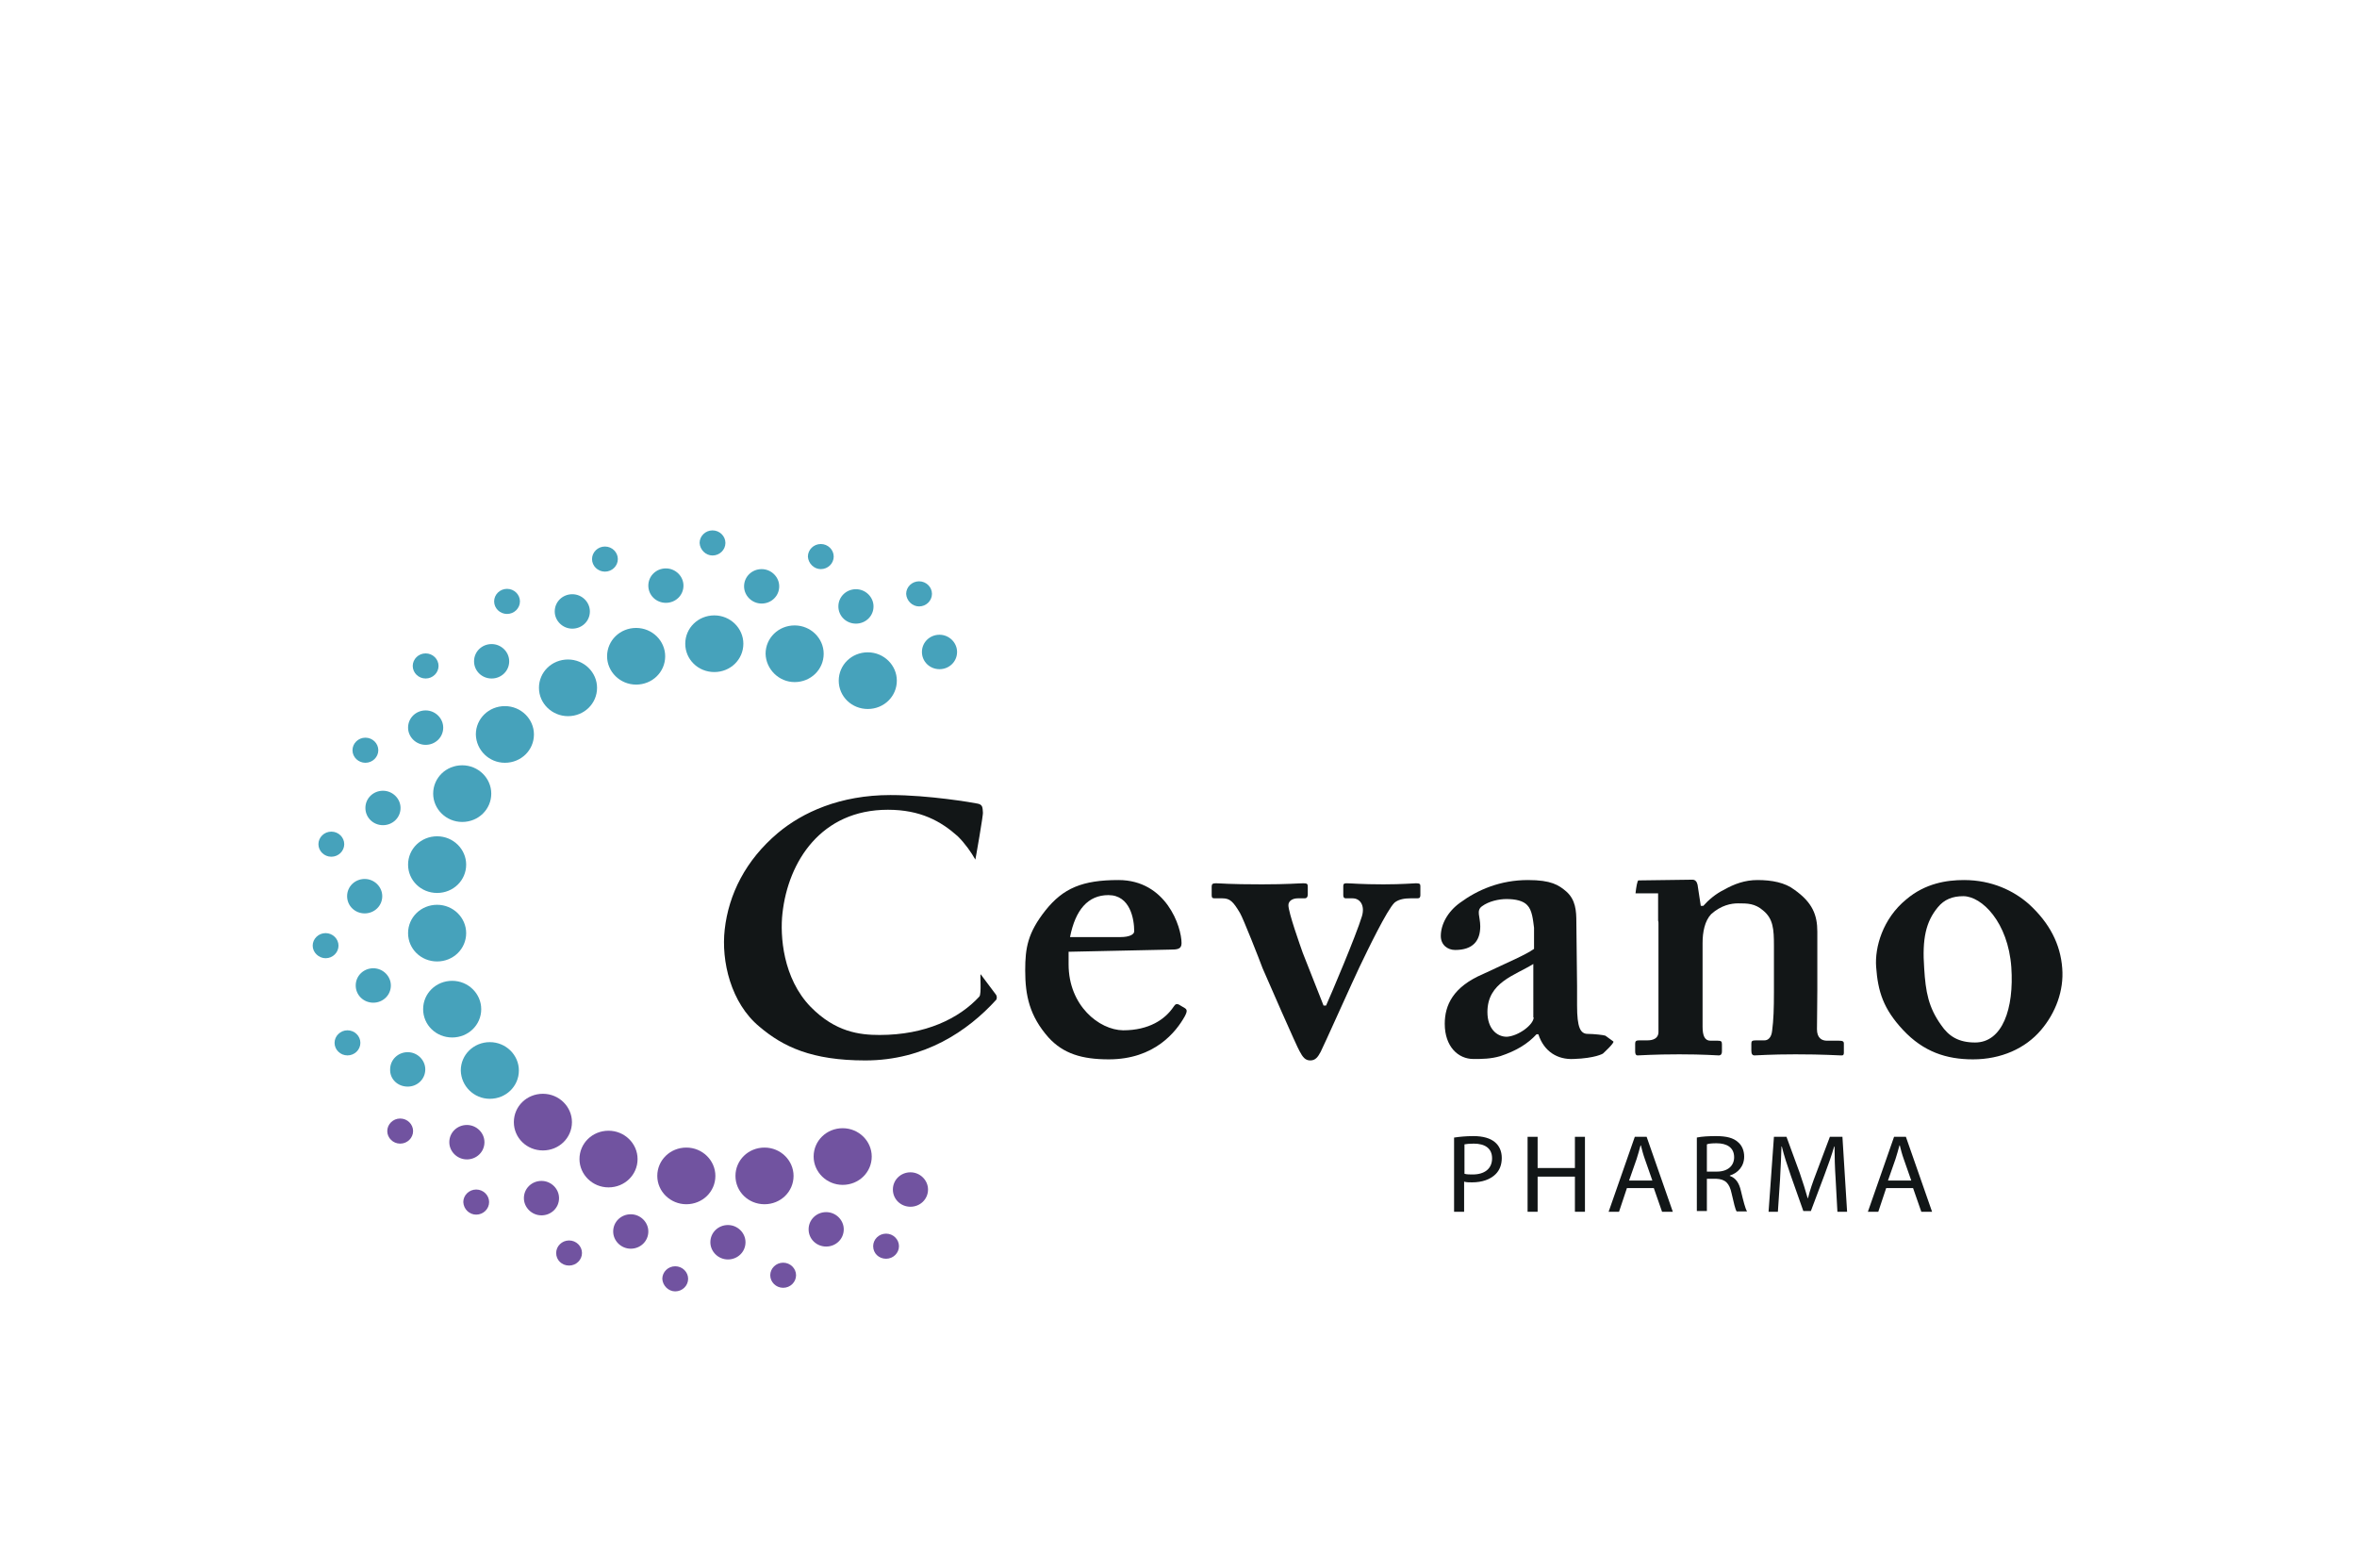 <?xml version="1.0" encoding="utf-8"?>
<!-- Generator: Adobe Illustrator 25.0.1, SVG Export Plug-In . SVG Version: 6.00 Build 0)  -->
<svg version="1.0" id="Layer_1" xmlns="http://www.w3.org/2000/svg" xmlns:xlink="http://www.w3.org/1999/xlink" x="0px" y="0px"
	 viewBox="0 0 65.73 43.73" style="enable-background:new 0 0 65.73 43.73;" xml:space="preserve">
<style type="text/css">
	.st0{fill:#000104;}
	.st1{fill:#FFFFFF;}
	.st2{fill:#EF493E;}
	.st3{opacity:0.6;fill-rule:evenodd;clip-rule:evenodd;fill:#FBBE43;}
	.st4{opacity:0.6;fill-rule:evenodd;clip-rule:evenodd;fill:#EF930E;}
	.st5{opacity:0.6;fill-rule:evenodd;clip-rule:evenodd;fill:#E67906;}
	.st6{fill:#9F8829;}
	.st7{fill:#3972A6;}
	.st8{fill:url(#SVGID_1_);stroke:#2B53A4;stroke-width:0.5;stroke-miterlimit:10;}
	.st9{fill:none;}
	.st10{fill:url(#SVGID_2_);}
	.st11{fill:url(#SVGID_3_);}
	.st12{fill:#B3B3B3;}
	.st13{fill:url(#SVGID_4_);}
	.st14{fill:url(#SVGID_5_);}
	.st15{fill:url(#SVGID_6_);}
	.st16{fill:#FFFFFF;stroke:#FFFFFF;stroke-width:0.25;stroke-miterlimit:10;}
	.st17{fill:#00001D;}
	.st18{fill:#4DA0C5;}
	.st19{fill:url(#SVGID_7_);}
	.st20{fill:#2E6A85;}
	.st21{fill:none;stroke:#144FA1;stroke-width:0.113;stroke-linejoin:round;stroke-miterlimit:10;}
	.st22{fill:#F27337;}
	.st23{fill:#8EB8D4;}
	.st24{fill:#F38056;}
	.st25{fill:#626365;}
	.st26{fill:#EF6D23;}
	.st27{fill:#284B82;}
	.st28{fill:#242956;}
	.st29{fill:#15142A;}
	.st30{fill:#84C343;}
	.st31{fill:#4CA1C6;}
	.st32{fill:#121617;}
	.st33{fill:#CF8966;}
	.st34{fill:#F37639;}
	.st35{opacity:0.3;fill:url(#SVGID_8_);}
	.st36{fill:#373277;}
	.st37{fill:#E61E25;}
	.st38{fill:#2555A5;}
	.st39{fill:#2E225E;}
	.st40{fill:#F8A425;}
	.st41{fill:#2058A7;}
	.st42{fill:none;stroke:#205AA8;stroke-width:0.156;stroke-miterlimit:10;}
	.st43{fill:#49A3C7;}
	.st44{fill-rule:evenodd;clip-rule:evenodd;}
	.st45{fill-rule:evenodd;clip-rule:evenodd;fill:url(#SVGID_9_);}
	.st46{fill-rule:evenodd;clip-rule:evenodd;fill:url(#SVGID_10_);}
	.st47{fill-rule:evenodd;clip-rule:evenodd;fill:url(#SVGID_11_);}
	.st48{fill:#1D2251;}
	.st49{fill:#2260AC;}
	.st50{fill:url(#SVGID_12_);}
	.st51{fill:#FFFFFC;}
	.st52{fill:#4C9FC5;}
	.st53{fill:#28306D;}
	.st54{fill:#4C9EC5;}
	.st55{fill:#28306E;}
	.st56{fill:#29306F;}
	.st57{fill:#F7F7FB;}
	.st58{fill:url(#SVGID_13_);}
	.st59{fill:url(#SVGID_14_);}
	.st60{fill:url(#SVGID_15_);}
	.st61{fill:url(#SVGID_16_);}
	.st62{fill:#10123C;}
	.st63{fill:#F5842C;}
	.st64{fill:#1F305E;}
	.st65{fill:#87BBD1;}
	.st66{fill:#203160;}
	.st67{fill:#235779;}
	.st68{fill:#359FA1;}
	.st69{fill:#A4D1A4;}
	.st70{fill:#B9DBBC;}
	.st71{fill:#C6DDCA;}
	.st72{fill:#662E14;}
	.st73{fill:#1D79A4;}
	.st74{fill:#C14B28;}
	.st75{fill:url(#SVGID_17_);}
	.st76{fill:url(#SVGID_18_);}
	.st77{fill:url(#SVGID_19_);}
	.st78{fill:url(#SVGID_20_);}
	.st79{fill:url(#SVGID_21_);}
	.st80{fill:url(#SVGID_22_);}
	.st81{fill:url(#SVGID_23_);}
	.st82{fill:url(#SVGID_24_);}
	.st83{fill:url(#SVGID_25_);}
	.st84{fill:url(#SVGID_26_);}
	.st85{fill:url(#SVGID_27_);}
	.st86{fill:url(#SVGID_28_);}
	.st87{fill:url(#SVGID_29_);}
	.st88{fill:url(#SVGID_30_);}
	.st89{fill:#1F164B;}
	.st90{clip-path:url(#SVGID_32_);fill:#253D97;}
	.st91{fill:url(#SVGID_33_);}
	.st92{fill:url(#SVGID_34_);}
	.st93{fill:url(#SVGID_35_);}
	.st94{fill:url(#SVGID_36_);}
	.st95{fill:url(#SVGID_37_);}
	.st96{fill:url(#SVGID_38_);}
	.st97{fill:url(#SVGID_39_);}
	.st98{fill:url(#SVGID_40_);}
	.st99{fill:url(#SVGID_41_);}
	.st100{fill:#443F41;}
	.st101{fill:#28306F;}
	.st102{fill:#71C49D;}
	.st103{fill:#F0C6A7;}
	.st104{fill:#DB8D82;}
	.st105{fill:#EFB7AC;}
	.st106{opacity:0.21;}
	.st107{fill-rule:evenodd;clip-rule:evenodd;fill:#A9196E;}
	.st108{fill-rule:evenodd;clip-rule:evenodd;fill:#FBE42C;}
	.st109{fill:#FBE42C;}
	.st110{fill:#A9196E;}
	.st111{fill:#7FC143;}
	.st112{clip-path:url(#SVGID_45_);fill:#7FC143;}
	.st113{clip-path:url(#SVGID_51_);fill:#7FC143;}
	.st114{fill:#243F8F;}
	.st115{fill:#EF4E2F;}
	.st116{fill:#010007;}
	.st117{fill:#0C0D37;}
	.st118{fill:#FBAF2D;}
	.st119{fill:url(#SVGID_54_);}
	.st120{fill-rule:evenodd;clip-rule:evenodd;fill:#FFFFFF;}
	.st121{fill:#1D4690;}
	.st122{fill:#3AA949;}
	.st123{fill:#F37A24;}
	.st124{fill:none;stroke:#F37A24;stroke-width:3.715;stroke-miterlimit:10;}
	.st125{fill:#3AA949;stroke:#FFFFFF;stroke-width:1.31;stroke-miterlimit:10;}
	.st126{fill:#46A2BB;}
	.st127{fill:#7153A0;}
	.st128{fill:#27316C;}
	.st129{fill:#2C65AE;}
	.st130{fill:#452D7A;}
	.st131{fill:#442C7A;}
	.st132{fill:#1A2642;}
	.st133{fill-rule:evenodd;clip-rule:evenodd;fill:#567EB8;}
	.st134{fill-rule:evenodd;clip-rule:evenodd;fill:#6A7EB8;}
	.st135{fill-rule:evenodd;clip-rule:evenodd;fill:#6A7EB9;}
	.st136{fill-rule:evenodd;clip-rule:evenodd;fill:#EE3C2D;}
	.st137{fill-rule:evenodd;clip-rule:evenodd;fill:#EF493F;}
	.st138{fill-rule:evenodd;clip-rule:evenodd;fill:#ED2C24;}
	.st139{fill-rule:evenodd;clip-rule:evenodd;fill:#E9AE28;}
	.st140{fill-rule:evenodd;clip-rule:evenodd;fill:#D69B28;}
	.st141{fill-rule:evenodd;clip-rule:evenodd;fill:#FCB729;}
	.st142{fill-rule:evenodd;clip-rule:evenodd;fill:#409E47;}
	.st143{fill-rule:evenodd;clip-rule:evenodd;fill:#4BB450;}
	.st144{fill-rule:evenodd;clip-rule:evenodd;fill:#338440;}
	.st145{fill:#C09C36;}
	.st146{fill:#1E552A;}
	.st147{clip-path:url(#SVGID_56_);fill:url(#SVGID_57_);}
	.st148{fill:#023A1E;}
	.st149{fill:#FFFFFA;}
	.st150{fill:#0D4F28;}
	.st151{fill:#0E5128;}
	.st152{fill:#0D4E27;}
	.st153{fill:#0E5229;}
	.st154{fill:#0E4823;}
	.st155{fill:#0E4C27;}
	.st156{fill:#F3F6E0;}
	.st157{fill:#0E4F28;}
	.st158{fill:#114823;}
	.st159{fill:#105229;}
	.st160{fill:#0A4A2B;}
	.st161{fill:#134F27;}
	.st162{fill:#165229;}
	.st163{fill:#0D5029;}
	.st164{fill:#0B4E2B;}
	.st165{fill:#105028;}
	.st166{fill:#0A492A;}
	.st167{fill:#E9F3E2;}
	.st168{fill:#144D26;}
	.st169{fill:#185C2F;}
	.st170{fill:#0F5028;}
	.st171{fill:#F3F8EA;}
	.st172{fill:#114D26;}
	.st173{fill:#70A685;}
	.st174{fill:#0D4F2A;}
	.st175{fill:#094A24;}
	.st176{fill:#0F4F27;}
	.st177{fill:#0A4C26;}
	.st178{fill:#A2D29A;}
	.st179{fill:#4D7E44;}
	.st180{fill:#E8F2E1;}
	.st181{fill:#EDF5E5;}
	.st182{fill:#E6F2E7;}
	.st183{fill:#E5F1DC;}
	.st184{fill:#E9F3E3;}
	.st185{fill:#E9F3E5;}
	.st186{fill:#E5F1DB;}
	.st187{fill:#D8ECD7;}
	.st188{fill:#D9EBD4;}
	.st189{fill:#E2F0DE;}
	.st190{fill:#366B4B;}
	.st191{fill:#5D6162;}
	.st192{fill:#212E5F;}
	.st193{fill:#DD1F26;}
	.st194{clip-path:url(#SVGID_59_);}
	.st195{fill:#23396F;}
	.st196{fill:#7FC24E;}
	.st197{clip-path:url(#SVGID_59_);fill:#23396F;}
	.st198{clip-path:url(#SVGID_59_);fill:#7FC24E;}
	.st199{fill:#91CEA4;}
	.st200{fill:#90CEA4;}
	.st201{fill:#C02026;}
	.st202{fill:#362E7E;}
</style>
<g>
	<path class="st32" d="M29.84,26.13c0.15-0.76,0.5-1.17,1.07-1.17c0.61,0,0.72,0.67,0.72,1.01c0,0.09-0.14,0.16-0.38,0.16H29.84z
		 M29.8,26.89v-0.35l2.82-0.06c0.21,0,0.33-0.01,0.33-0.18c0-0.46-0.43-1.76-1.76-1.76c-1.01,0-1.54,0.23-2.03,0.84
		c-0.5,0.63-0.57,1.05-0.57,1.68c0,0.7,0.12,1.27,0.65,1.87c0.41,0.45,0.93,0.61,1.68,0.61c1.28,0,1.88-0.77,2.12-1.2
		c0.08-0.15,0.06-0.19,0-0.23l-0.17-0.1c-0.05-0.02-0.09-0.02-0.14,0.06c-0.24,0.36-0.69,0.66-1.41,0.66
		C30.65,28.72,29.8,28.04,29.8,26.89"/>
	<path class="st32" d="M42.77,28.37c0,0.2-0.42,0.52-0.75,0.54c-0.28,0-0.54-0.23-0.54-0.69c0-0.83,0.77-1.02,1.28-1.34V28.37z
		 M44.99,29.04l-0.22-0.16c-0.05-0.02-0.33-0.05-0.49-0.05c-0.21,0-0.3-0.18-0.3-0.79V27.5l-0.02-1.79c0-0.31-0.02-0.62-0.28-0.85
		c-0.21-0.18-0.42-0.32-1.07-0.32c-0.77,0-1.4,0.27-1.89,0.63c-0.35,0.25-0.54,0.61-0.54,0.93c0,0.25,0.19,0.39,0.4,0.39
		c0.49,0,0.7-0.25,0.7-0.66c0-0.27-0.12-0.44,0.05-0.56c0.19-0.14,0.47-0.2,0.68-0.2c0.26,0,0.47,0.05,0.58,0.17
		c0.14,0.14,0.16,0.41,0.19,0.63v0.59c-0.26,0.18-0.7,0.36-1.42,0.7c-0.84,0.36-1.07,0.87-1.07,1.39c0,0.63,0.37,0.98,0.8,0.98
		c0.23,0,0.48,0,0.75-0.08c0.45-0.15,0.76-0.34,1.01-0.61h0.05c0.16,0.49,0.54,0.71,0.98,0.69c0.61-0.02,0.82-0.15,0.82-0.15
		S45.04,29.07,44.99,29.04"/>
	<path class="st32" d="M56.09,26.97c0.08,1.16-0.25,2.1-1.01,2.1c-0.47,0-0.74-0.18-0.95-0.49c-0.35-0.49-0.43-0.92-0.47-1.58
		c-0.06-0.83,0.05-1.3,0.38-1.7c0.18-0.22,0.41-0.31,0.71-0.31C55.27,24.99,56,25.72,56.09,26.97 M57.51,27
		c-0.05-0.67-0.35-1.26-0.93-1.79c-0.42-0.37-1.03-0.67-1.81-0.67c-0.48,0-1.08,0.09-1.61,0.54c-0.66,0.54-0.88,1.34-0.84,1.88
		c0.05,0.69,0.2,1.17,0.75,1.76c0.57,0.61,1.21,0.82,1.95,0.82c0.78,0,1.46-0.3,1.9-0.82C57.32,28.25,57.56,27.63,57.51,27"/>
	<path class="st32" d="M27.41,22.65c-0.01-0.12,0-0.21-0.14-0.24c-0.14-0.03-1.37-0.24-2.44-0.24c-1.4,0-2.45,0.48-3.14,1.06
		c-0.9,0.76-1.37,1.71-1.48,2.69c-0.1,0.88,0.17,2.05,0.97,2.71c0.66,0.56,1.46,0.94,2.95,0.94c1.65,0,2.86-0.82,3.65-1.69
		c0.03-0.04,0.02-0.12-0.01-0.15l-0.42-0.56c-0.03-0.03,0.03,0.55-0.04,0.62c-0.56,0.61-1.5,1.07-2.78,1.07
		c-0.56,0-1.23-0.08-1.92-0.78c-0.78-0.8-0.86-1.99-0.79-2.61c0.16-1.45,1.08-2.89,2.94-2.89c0.91,0,1.48,0.32,1.95,0.74
		c0.21,0.21,0.37,0.44,0.49,0.65C27.2,23.98,27.43,22.69,27.41,22.65"/>
	<path class="st32" d="M36.54,29.57c0.14,0,0.21-0.09,0.29-0.24c0.06-0.11,0.93-2.05,1.08-2.36c0.23-0.48,0.77-1.6,0.98-1.8
		c0.12-0.1,0.3-0.12,0.44-0.12h0.2c0.06,0,0.08-0.03,0.08-0.09v-0.25c0-0.06-0.02-0.08-0.12-0.08c-0.09,0-0.37,0.03-0.91,0.03
		c-0.63,0-0.89-0.03-1.03-0.03c-0.07,0-0.09,0.02-0.09,0.08v0.25c0,0.06,0.02,0.09,0.07,0.09h0.19c0.21,0,0.35,0.2,0.26,0.5
		c-0.16,0.53-0.86,2.18-1,2.49h-0.07l-0.58-1.47c-0.07-0.2-0.4-1.12-0.4-1.33c0-0.12,0.12-0.19,0.26-0.19h0.19
		c0.07,0,0.09-0.05,0.09-0.11v-0.22c0-0.07-0.02-0.09-0.12-0.09c-0.14,0-0.44,0.03-1.16,0.03c-0.95,0-1.14-0.03-1.28-0.03
		c-0.09,0-0.12,0.02-0.12,0.09v0.24c0,0.07,0.02,0.09,0.08,0.09h0.22c0.21,0,0.3,0.09,0.49,0.41c0.09,0.15,0.55,1.32,0.63,1.54
		c0.12,0.28,0.96,2.2,1.03,2.31C36.33,29.48,36.4,29.57,36.54,29.57"/>
	<path class="st32" d="M51.42,29.36V29.1c0-0.06-0.03-0.08-0.14-0.08h-0.33c-0.14,0-0.28-0.07-0.28-0.32c0-0.23,0.01-0.73,0.01-1.09
		v-1.63c0-0.46-0.13-0.81-0.64-1.17c-0.26-0.2-0.63-0.27-1.03-0.27c-0.35,0-0.65,0.11-0.93,0.27c-0.23,0.11-0.44,0.29-0.58,0.45
		h-0.07l-0.09-0.59c-0.02-0.09-0.07-0.14-0.14-0.14c-0.07,0-1.51,0.02-1.51,0.02c-0.03,0.01-0.06,0.18-0.08,0.36h0.63v0.76
		c0.01,0.02,0.01,0.05,0.01,0.09v3.02c0,0.18-0.16,0.23-0.3,0.23h-0.23c-0.09,0-0.12,0.02-0.12,0.09v0.22
		c0,0.07,0.02,0.11,0.07,0.11c0.07,0,0.44-0.03,1.16-0.03c0.7,0,1.03,0.03,1.1,0.03c0.07,0,0.09-0.05,0.09-0.11v-0.2
		c0-0.08-0.02-0.1-0.12-0.1H47.7c-0.16,0-0.22-0.14-0.22-0.39V26.3c0-0.31,0.06-0.62,0.24-0.81c0.28-0.25,0.56-0.3,0.75-0.3
		c0.26,0,0.47,0,0.7,0.2c0.28,0.23,0.3,0.52,0.3,0.98v1.3c0,0.45-0.01,0.77-0.05,1.07c-0.02,0.2-0.12,0.27-0.21,0.27h-0.23
		c-0.12,0-0.14,0.02-0.14,0.09v0.19c0,0.09,0.02,0.14,0.09,0.14c0.07,0,0.44-0.03,1.14-0.03c0.81,0,1.16,0.03,1.26,0.03
		C51.4,29.44,51.42,29.41,51.42,29.36"/>
	<g>
		<path class="st32" d="M40.56,31.72c0.13-0.02,0.31-0.04,0.53-0.04c0.27,0,0.47,0.06,0.6,0.17c0.12,0.1,0.19,0.25,0.19,0.44
			c0,0.19-0.06,0.34-0.17,0.45c-0.15,0.15-0.38,0.23-0.66,0.23c-0.08,0-0.16,0-0.22-0.02v0.84h-0.28V31.72z M40.84,32.73
			c0.06,0.02,0.14,0.02,0.23,0.02c0.33,0,0.54-0.16,0.54-0.45c0-0.28-0.2-0.41-0.51-0.41c-0.12,0-0.21,0.01-0.26,0.02V32.73z"/>
		<path class="st32" d="M42.88,31.7v0.87h1.04V31.7h0.28v2.09h-0.28v-0.98h-1.04v0.98H42.6V31.7H42.88z"/>
		<path class="st32" d="M45.37,33.13l-0.22,0.66h-0.29l0.73-2.09h0.33l0.73,2.09h-0.3l-0.23-0.66H45.37z M46.08,32.92l-0.21-0.6
			c-0.05-0.14-0.08-0.26-0.11-0.38h-0.01c-0.03,0.12-0.07,0.25-0.11,0.38l-0.21,0.6H46.08z"/>
		<path class="st32" d="M47.32,31.72c0.14-0.03,0.34-0.04,0.53-0.04c0.3,0,0.49,0.05,0.62,0.17c0.11,0.09,0.17,0.24,0.17,0.4
			c0,0.28-0.18,0.46-0.4,0.53v0.01c0.17,0.06,0.26,0.2,0.31,0.42c0.07,0.29,0.12,0.49,0.17,0.57h-0.29
			c-0.04-0.06-0.08-0.24-0.14-0.5c-0.06-0.29-0.18-0.4-0.43-0.41H47.6v0.9h-0.28V31.72z M47.6,32.67h0.28c0.3,0,0.48-0.16,0.48-0.4
			c0-0.27-0.2-0.39-0.49-0.39c-0.13,0-0.23,0.01-0.27,0.03V32.67z"/>
		<path class="st32" d="M51.19,32.87c-0.02-0.29-0.03-0.64-0.03-0.9h-0.01c-0.07,0.24-0.16,0.5-0.27,0.79l-0.38,1.01h-0.21
			l-0.35-0.99c-0.1-0.29-0.19-0.56-0.25-0.81h-0.01c-0.01,0.26-0.02,0.61-0.04,0.92l-0.06,0.9h-0.26l0.15-2.09h0.35l0.37,1.01
			c0.09,0.26,0.16,0.49,0.22,0.7h0.01c0.05-0.21,0.13-0.44,0.23-0.7l0.38-1.01h0.35l0.13,2.09h-0.27L51.19,32.87z"/>
		<path class="st32" d="M52.6,33.13l-0.22,0.66h-0.29l0.73-2.09h0.33l0.73,2.09h-0.3l-0.23-0.66H52.6z M53.3,32.92l-0.21-0.6
			c-0.05-0.14-0.08-0.26-0.11-0.38h-0.01c-0.03,0.12-0.07,0.25-0.11,0.38l-0.21,0.6H53.3z"/>
	</g>
	<path class="st126" d="M24.2,19.77c0.45,0,0.81-0.35,0.81-0.79c0-0.43-0.36-0.79-0.81-0.79c-0.45,0-0.81,0.35-0.81,0.79
		C23.39,19.42,23.75,19.77,24.2,19.77"/>
	<path class="st126" d="M22.16,19.02c0.45,0,0.81-0.35,0.81-0.79c0-0.43-0.36-0.79-0.81-0.79c-0.45,0-0.81,0.35-0.81,0.79
		C21.36,18.66,21.72,19.02,22.16,19.02"/>
	<path class="st126" d="M19.92,18.74c0.45,0,0.81-0.35,0.81-0.79c0-0.43-0.36-0.79-0.81-0.79c-0.45,0-0.81,0.35-0.81,0.79
		C19.11,18.39,19.47,18.74,19.92,18.74"/>
	<path class="st126" d="M17.74,19.09c0.45,0,0.81-0.35,0.81-0.79c0-0.43-0.36-0.79-0.81-0.79c-0.45,0-0.81,0.35-0.81,0.79
		C16.93,18.73,17.29,19.09,17.74,19.09"/>
	<path class="st126" d="M15.84,19.97c0.45,0,0.81-0.35,0.81-0.79c0-0.43-0.36-0.79-0.81-0.79c-0.45,0-0.81,0.35-0.81,0.79
		C15.03,19.62,15.4,19.97,15.84,19.97"/>
	<path class="st126" d="M14.08,21.27c0.45,0,0.81-0.35,0.81-0.79c0-0.43-0.36-0.79-0.81-0.79c-0.45,0-0.81,0.35-0.81,0.79
		C13.28,20.92,13.64,21.27,14.08,21.27"/>
	<path class="st126" d="M12.89,22.92c0.45,0,0.81-0.35,0.81-0.79c0-0.43-0.36-0.79-0.81-0.79c-0.45,0-0.81,0.35-0.81,0.79
		C12.08,22.56,12.44,22.92,12.89,22.92"/>
	<path class="st126" d="M12.19,24.9c0.45,0,0.81-0.35,0.81-0.79c0-0.43-0.36-0.79-0.81-0.79c-0.45,0-0.81,0.35-0.81,0.79
		C11.38,24.55,11.74,24.9,12.19,24.9"/>
	<path class="st126" d="M12.19,26.81c0.45,0,0.81-0.35,0.81-0.79c0-0.43-0.36-0.79-0.81-0.79c-0.45,0-0.81,0.35-0.81,0.79
		C11.38,26.46,11.74,26.81,12.19,26.81"/>
	<path class="st126" d="M12.61,28.93c0.45,0,0.81-0.35,0.81-0.79c0-0.43-0.36-0.79-0.81-0.79c-0.45,0-0.81,0.35-0.81,0.79
		C11.8,28.58,12.16,28.93,12.61,28.93"/>
	<path class="st126" d="M13.66,30.64c0.45,0,0.81-0.35,0.81-0.79c0-0.43-0.36-0.79-0.81-0.79c-0.45,0-0.81,0.35-0.81,0.79
		C12.86,30.29,13.22,30.64,13.66,30.64"/>
	<path class="st127" d="M15.14,32.08c0.45,0,0.81-0.35,0.81-0.79c0-0.43-0.36-0.79-0.81-0.79c-0.45,0-0.81,0.35-0.81,0.79
		C14.33,31.73,14.69,32.08,15.14,32.08"/>
	<path class="st127" d="M16.97,33.11c0.45,0,0.81-0.35,0.81-0.79c0-0.43-0.36-0.79-0.81-0.79c-0.45,0-0.81,0.35-0.81,0.79
		C16.16,32.75,16.52,33.11,16.97,33.11"/>
	<path class="st127" d="M19.14,33.58c0.45,0,0.81-0.35,0.81-0.79c0-0.43-0.36-0.79-0.81-0.79c-0.45,0-0.81,0.35-0.81,0.79
		C18.33,33.23,18.7,33.58,19.14,33.58"/>
	<path class="st127" d="M21.32,33.58c0.45,0,0.81-0.35,0.81-0.79c0-0.43-0.36-0.79-0.81-0.79c-0.45,0-0.81,0.35-0.81,0.79
		C20.51,33.23,20.87,33.58,21.32,33.58"/>
	<path class="st127" d="M23.5,33.04c0.45,0,0.81-0.35,0.81-0.79c0-0.43-0.36-0.79-0.81-0.79c-0.45,0-0.81,0.35-0.81,0.79
		C22.69,32.68,23.05,33.04,23.5,33.04"/>
	<path class="st127" d="M25.39,33.65c0.27,0,0.49-0.21,0.49-0.48c0-0.26-0.22-0.48-0.49-0.48c-0.27,0-0.49,0.21-0.49,0.48
		C24.9,33.44,25.12,33.65,25.39,33.65"/>
	<path class="st127" d="M23.04,34.76c0.27,0,0.49-0.21,0.49-0.48c0-0.26-0.22-0.48-0.49-0.48c-0.27,0-0.49,0.21-0.49,0.48
		C22.55,34.55,22.77,34.76,23.04,34.76"/>
	<path class="st127" d="M20.3,35.12c0.27,0,0.49-0.21,0.49-0.48c0-0.26-0.22-0.48-0.49-0.48c-0.27,0-0.49,0.21-0.49,0.48
		C19.81,34.9,20.03,35.12,20.3,35.12"/>
	<path class="st127" d="M17.59,34.82c0.27,0,0.49-0.21,0.49-0.48c0-0.26-0.22-0.48-0.49-0.48c-0.27,0-0.49,0.21-0.49,0.48
		C17.1,34.6,17.32,34.82,17.59,34.82"/>
	<path class="st127" d="M15.1,33.89c0.27,0,0.49-0.21,0.49-0.48c0-0.26-0.22-0.48-0.49-0.48c-0.27,0-0.49,0.21-0.49,0.48
		C14.61,33.67,14.83,33.89,15.1,33.89"/>
	<path class="st127" d="M13.02,32.33c0.27,0,0.49-0.21,0.49-0.48c0-0.26-0.22-0.48-0.49-0.48c-0.27,0-0.49,0.21-0.49,0.48
		C12.53,32.11,12.75,32.33,13.02,32.33"/>
	<path class="st126" d="M11.37,30.3c0.27,0,0.49-0.21,0.49-0.48c0-0.26-0.22-0.48-0.49-0.48c-0.27,0-0.49,0.21-0.49,0.48
		C10.87,30.09,11.09,30.3,11.37,30.3"/>
	<path class="st126" d="M10.41,27.96c0.27,0,0.49-0.21,0.49-0.48c0-0.26-0.22-0.48-0.49-0.48c-0.27,0-0.49,0.21-0.49,0.48
		C9.92,27.75,10.14,27.96,10.41,27.96"/>
	<path class="st126" d="M10.17,25.47c0.27,0,0.49-0.21,0.49-0.48c0-0.26-0.22-0.48-0.49-0.48c-0.27,0-0.49,0.21-0.49,0.48
		C9.68,25.26,9.9,25.47,10.17,25.47"/>
	<path class="st126" d="M10.68,23.01c0.27,0,0.49-0.21,0.49-0.48c0-0.26-0.22-0.48-0.49-0.48c-0.27,0-0.49,0.21-0.49,0.48
		C10.19,22.8,10.41,23.01,10.68,23.01"/>
	<path class="st126" d="M11.87,20.77c0.27,0,0.49-0.21,0.49-0.48c0-0.26-0.22-0.48-0.49-0.48c-0.27,0-0.49,0.21-0.49,0.48
		C11.38,20.55,11.6,20.77,11.87,20.77"/>
	<path class="st126" d="M13.71,18.92c0.27,0,0.49-0.21,0.49-0.48c0-0.26-0.22-0.48-0.49-0.48c-0.27,0-0.49,0.21-0.49,0.48
		C13.22,18.71,13.44,18.92,13.71,18.92"/>
	<path class="st126" d="M15.96,17.53c0.27,0,0.49-0.21,0.49-0.48c0-0.26-0.22-0.48-0.49-0.48c-0.27,0-0.49,0.21-0.49,0.48
		C15.47,17.31,15.69,17.53,15.96,17.53"/>
	<path class="st126" d="M18.57,16.81c0.27,0,0.49-0.21,0.49-0.48c0-0.26-0.22-0.48-0.49-0.48c-0.27,0-0.49,0.21-0.49,0.48
		C18.08,16.6,18.3,16.81,18.57,16.81"/>
	<path class="st126" d="M21.24,16.83c0.27,0,0.49-0.21,0.49-0.48c0-0.26-0.22-0.48-0.49-0.48c-0.27,0-0.49,0.21-0.49,0.48
		C20.75,16.61,20.97,16.83,21.24,16.83"/>
	<path class="st126" d="M23.87,17.39c0.27,0,0.49-0.21,0.49-0.48c0-0.26-0.22-0.48-0.49-0.48c-0.27,0-0.49,0.21-0.49,0.48
		C23.38,17.18,23.6,17.39,23.87,17.39"/>
	<path class="st126" d="M26.2,18.66c0.27,0,0.49-0.21,0.49-0.48c0-0.26-0.22-0.48-0.49-0.48c-0.27,0-0.49,0.21-0.49,0.48
		C25.71,18.45,25.93,18.66,26.2,18.66"/>
	<path class="st126" d="M25.63,16.91c0.2,0,0.36-0.16,0.36-0.35c0-0.19-0.16-0.35-0.36-0.35c-0.2,0-0.36,0.16-0.36,0.35
		C25.28,16.75,25.44,16.91,25.63,16.91"/>
	<path class="st126" d="M22.89,15.87c0.2,0,0.36-0.16,0.36-0.35c0-0.19-0.16-0.35-0.36-0.35c-0.2,0-0.36,0.16-0.36,0.35
		C22.54,15.71,22.7,15.87,22.89,15.87"/>
	<path class="st126" d="M19.87,15.49c0.2,0,0.36-0.16,0.36-0.35c0-0.19-0.16-0.35-0.36-0.35c-0.2,0-0.36,0.16-0.36,0.35
		C19.52,15.33,19.68,15.49,19.87,15.49"/>
	<path class="st126" d="M16.87,15.94c0.2,0,0.36-0.16,0.36-0.35c0-0.19-0.16-0.35-0.36-0.35c-0.2,0-0.36,0.16-0.36,0.35
		C16.51,15.78,16.67,15.94,16.87,15.94"/>
	<path class="st126" d="M14.14,17.12c0.2,0,0.36-0.16,0.36-0.35c0-0.19-0.16-0.35-0.36-0.35c-0.2,0-0.36,0.16-0.36,0.35
		C13.78,16.96,13.94,17.12,14.14,17.12"/>
	<path class="st126" d="M11.87,18.92c0.2,0,0.36-0.16,0.36-0.35c0-0.19-0.16-0.35-0.36-0.35c-0.2,0-0.36,0.16-0.36,0.35
		C11.51,18.76,11.67,18.92,11.87,18.92"/>
	<path class="st126" d="M10.19,21.27c0.2,0,0.36-0.16,0.36-0.35c0-0.19-0.16-0.35-0.36-0.35c-0.2,0-0.36,0.16-0.36,0.35
		C9.83,21.12,10,21.27,10.19,21.27"/>
	<path class="st126" d="M9.24,23.89c0.2,0,0.36-0.16,0.36-0.35c0-0.19-0.16-0.35-0.36-0.35c-0.2,0-0.36,0.16-0.36,0.35
		C8.88,23.73,9.04,23.89,9.24,23.89"/>
	<path class="st126" d="M9.08,26.72c0.2,0,0.36-0.16,0.36-0.35c0-0.19-0.16-0.35-0.36-0.35c-0.2,0-0.36,0.16-0.36,0.35
		C8.72,26.56,8.89,26.72,9.08,26.72"/>
	<path class="st126" d="M9.69,29.43c0.2,0,0.36-0.16,0.36-0.35c0-0.19-0.16-0.35-0.36-0.35c-0.2,0-0.36,0.16-0.36,0.35
		C9.33,29.27,9.49,29.43,9.69,29.43"/>
	<path class="st127" d="M11.16,31.89c0.2,0,0.36-0.16,0.36-0.35c0-0.19-0.16-0.35-0.36-0.35c-0.2,0-0.36,0.16-0.36,0.35
		C10.8,31.73,10.96,31.89,11.16,31.89"/>
	<path class="st127" d="M13.28,33.87c0.2,0,0.36-0.16,0.36-0.35c0-0.19-0.16-0.35-0.36-0.35c-0.2,0-0.36,0.16-0.36,0.35
		C12.93,33.72,13.09,33.87,13.28,33.87"/>
	<path class="st127" d="M15.87,35.29c0.2,0,0.36-0.16,0.36-0.35c0-0.19-0.16-0.35-0.36-0.35c-0.2,0-0.36,0.16-0.36,0.35
		C15.51,35.14,15.67,35.29,15.87,35.29"/>
	<path class="st127" d="M18.83,36.01c0.2,0,0.36-0.16,0.36-0.35c0-0.19-0.16-0.35-0.36-0.35c-0.2,0-0.36,0.16-0.36,0.35
		C18.48,35.85,18.64,36.01,18.83,36.01"/>
	<path class="st127" d="M21.84,35.91c0.2,0,0.36-0.16,0.36-0.35c0-0.19-0.16-0.35-0.36-0.35c-0.2,0-0.36,0.16-0.36,0.35
		C21.48,35.75,21.64,35.91,21.84,35.91"/>
	<path class="st127" d="M24.71,35.1c0.2,0,0.36-0.16,0.36-0.35c0-0.19-0.16-0.35-0.36-0.35c-0.2,0-0.36,0.16-0.36,0.35
		C24.35,34.95,24.51,35.1,24.71,35.1"/>
</g>
</svg>
